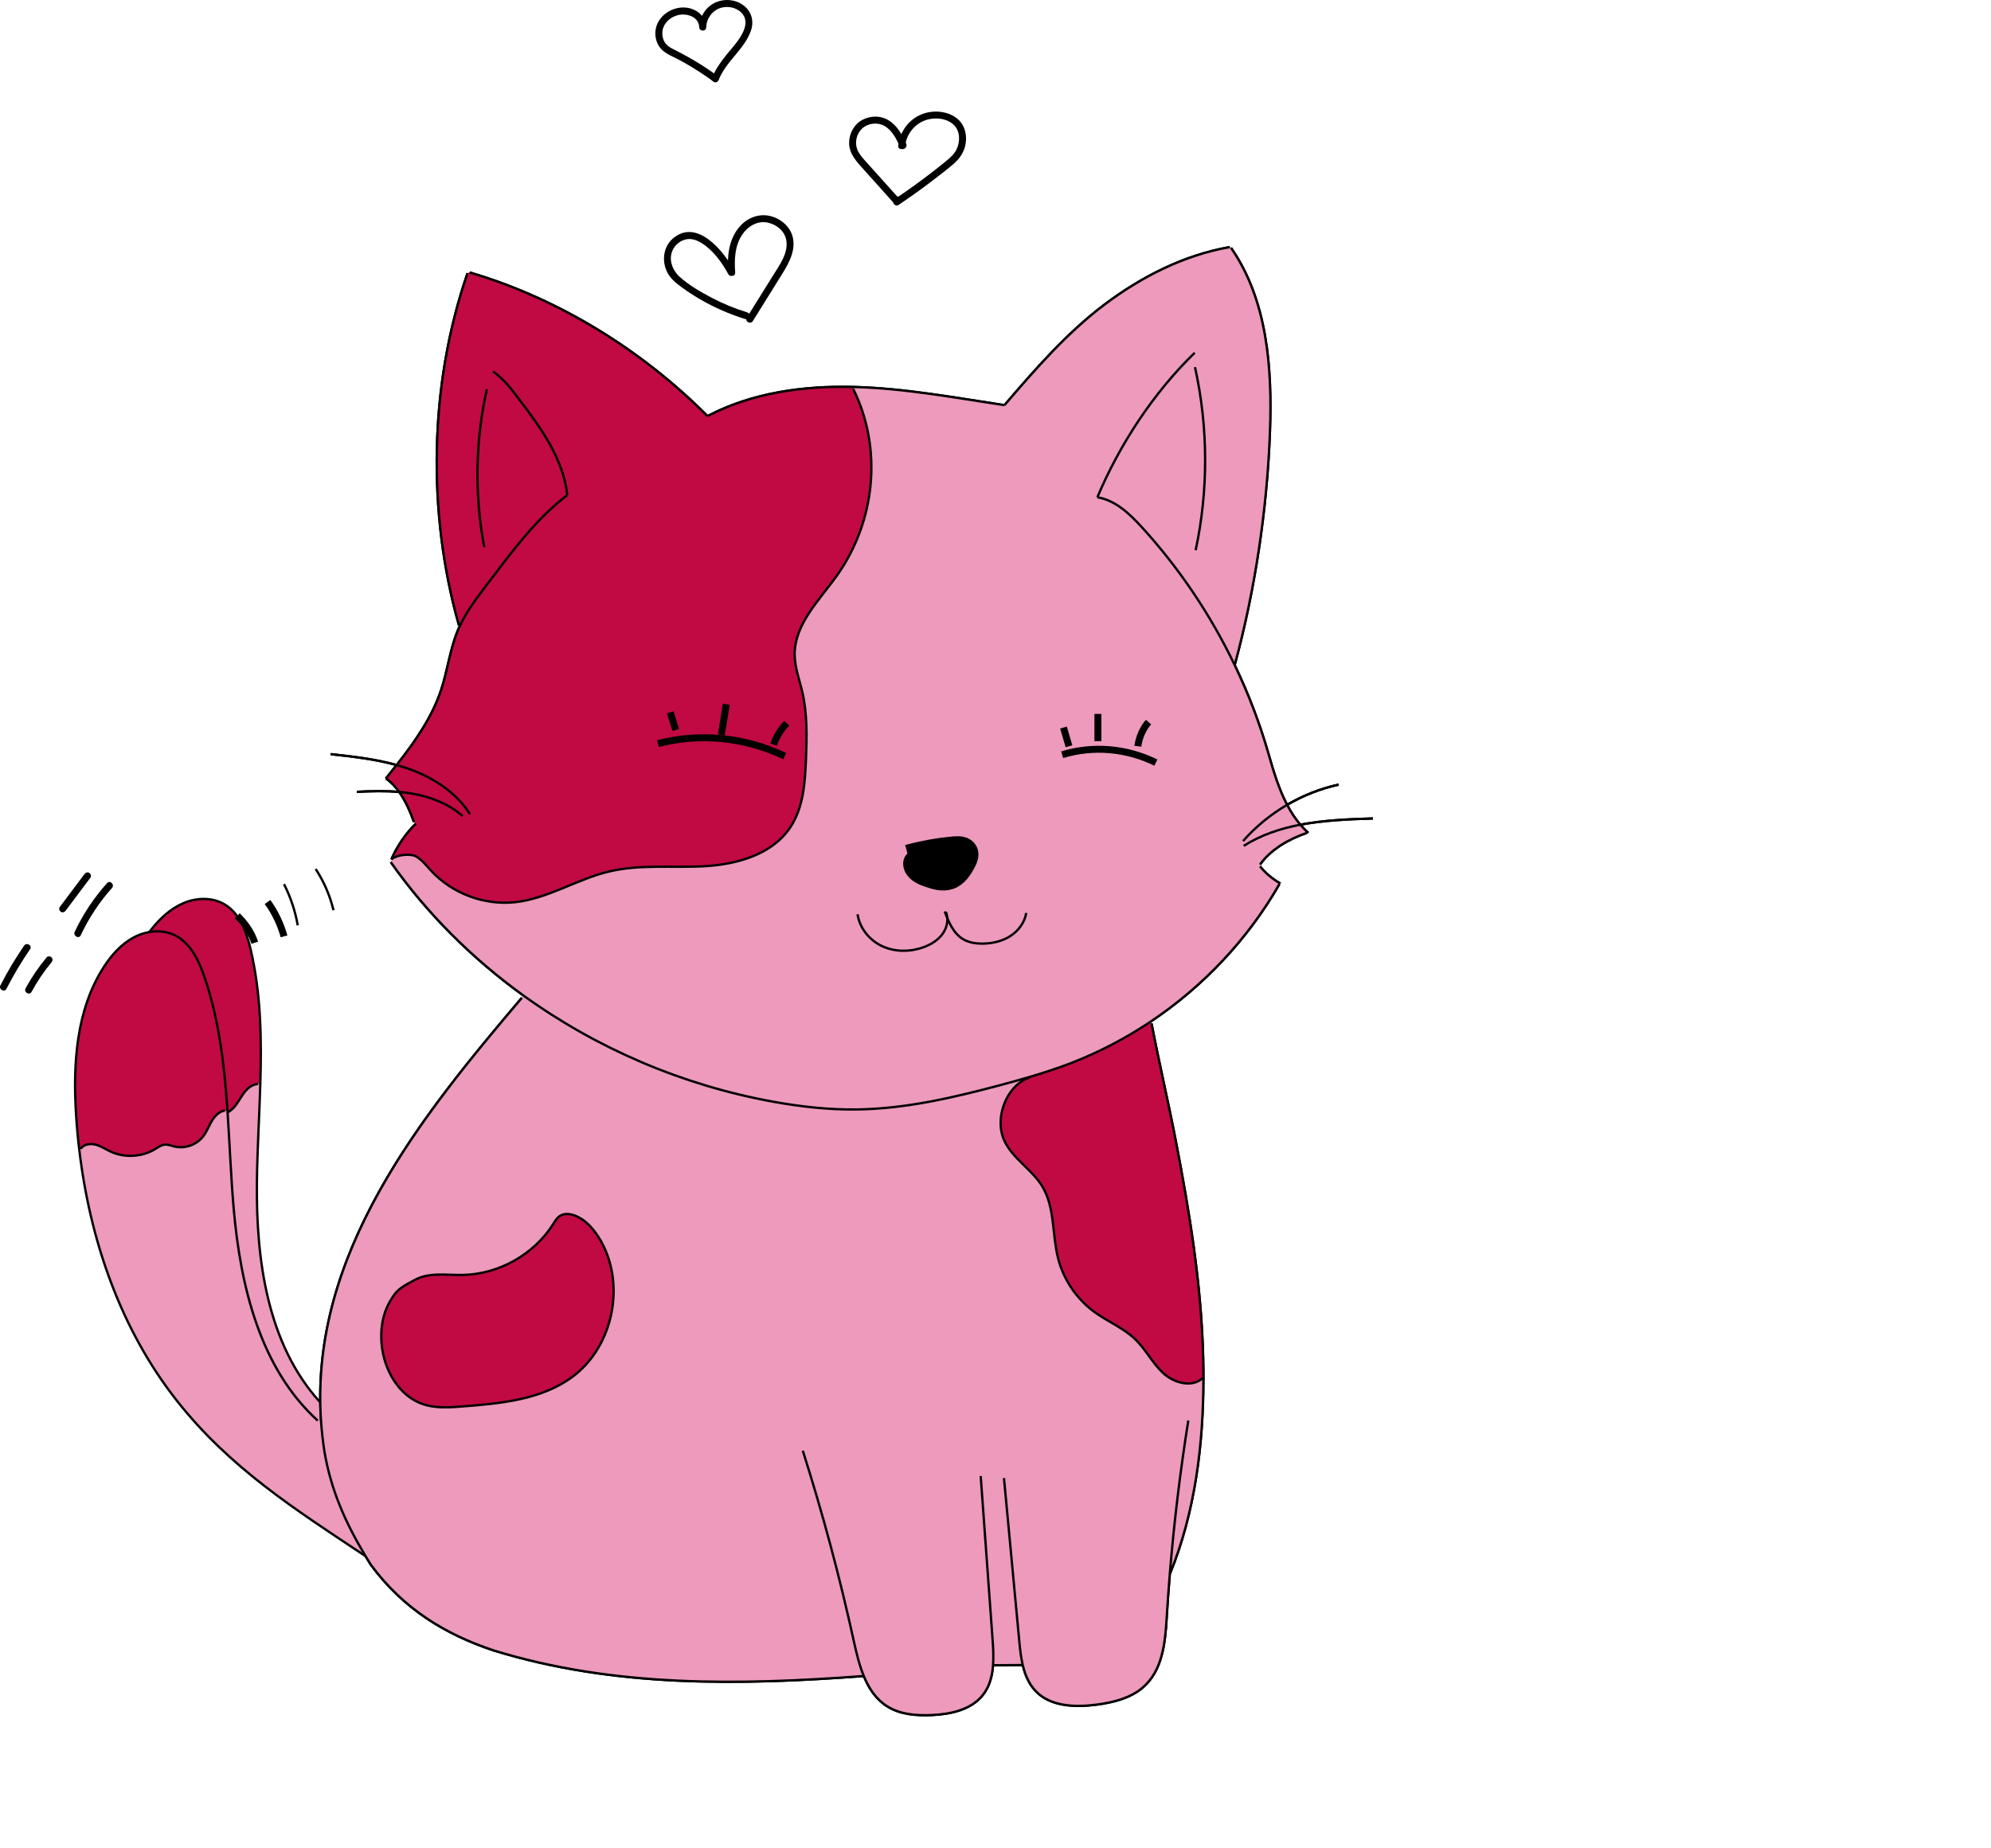 <?xml version="1.0" encoding="UTF-8"?>
<svg xmlns="http://www.w3.org/2000/svg" viewBox="0 0 858.22 796.6">
  <defs>
    <style>
      .cls-1, .cls-2, .cls-3, .cls-4 {
        fill: none;
        stroke: #000;
        stroke-miterlimit: 10;
      }

      .cls-5, .cls-6, .cls-7 {
        stroke-width: 0px;
      }

      .cls-2 {
        stroke-width: 10px;
      }

      .cls-3 {
        stroke-width: 3px;
      }

      .cls-6 {
        fill: #c10a43;
      }

      .cls-4 {
        stroke-width: 9px;
      }

      .cls-7 {
        fill: #ed9abc;
      }
    </style>
  </defs>
  <g id="Layer_4" data-name="Layer 4">
    <g>
      <g>
        <path class="cls-7" d="M532.21,286.75c5.93,12.36,10.83,25.21,14.6,38.38,2.1,7.33,4.41,15.06,7.99,21.88-7.1,4.15-13.54,9.42-18.97,15.61l.28,2.08c7.45-4.73,15.74-7.47,24.39-9.12.95,1.12,1.98,2.19,3.08,3.19l-.31.34c-7.64,2.6-15.47,7.06-20.15,13.64v.79c2.37,2.92,5.31,5.4,8.58,7.27l-.23.39c-13.59,23.74-32.85,44.16-55.59,59.34-10.75,7.19-22.28,13.21-34.35,17.86-5.87,2.26-11.86,4.21-17.9,5.98-4.25,1.26-8.51,2.43-12.79,3.57-20.18,5.37-40.72,10.14-61.59,10.4-12.06.16-24.11-1.2-35.98-3.35-38.67-6.98-75.81-22.79-107.63-45.77-22.04-15.92-41.52-35.27-57.19-57.52l.25-1.17c2.14-2.01,8.22-2.71,10.76-1.21,2.53,1.49,4.35,3.9,6.34,6.06,9.06,9.83,22.9,15.03,36.19,13.6,14.17-1.53,26.67-9.93,40.54-13.24,13.47-3.21,27.57-1.48,41.4-2.29,13.83-.81,28.75-5.03,36.54-16.48,5.83-8.56,6.56-19.49,6.95-29.84.37-9.61.59-19.35-1.57-28.72-1.24-5.36-3.26-10.61-3.31-16.1-.13-13.28,10.75-23.6,18.41-34.45,16.46-23.36,19.53-54.65,6.8-80.24l.02-.79c.16,0,.33.01.49.01,21.74.59,43.21,4.62,64.72,7.84,13.03-15.25,26.98-31.2,42.99-43.27,16.01-12.08,34.4-21.45,54.16-24.89l.49.32c15.68,22.59,17.8,51.8,16.79,79.27-1.21,33.38-6.45,68.39-15.2,100.63Z"/>
        <path class="cls-7" d="M554.8,347.01c1.61,3.08,3.48,5.98,5.7,8.57-8.65,1.65-16.94,4.39-24.39,9.12l-.28-2.08c5.43-6.19,11.87-11.46,18.97-15.61Z"/>
        <path class="cls-6" d="M518.63,585.58c.07,2.85.1,5.72.1,8.59h-.32c-4.61,4.28-12.39,2.11-17.02-2.16-4.62-4.28-7.48-10.16-12-14.54-5.05-4.9-11.82-7.59-17.52-11.72-7.78-5.64-13.49-14.07-15.82-23.39-2.58-10.31-1.28-21.84-6.81-30.91-4.46-7.33-12.79-11.91-16.35-19.72-4.38-9.63.81-23.67,10.81-27.13l-.07-.22c6.04-1.77,12.03-3.72,17.9-5.98,12.07-4.65,23.6-10.67,34.35-17.86l.49.73c3.32,17.41,7.08,33.1,10.43,50.51,5.96,30.95,11.07,62.22,11.83,93.8Z"/>
        <path class="cls-7" d="M440.83,717.78h-.05c-4.24.07-8.48.13-12.73.2-.35,4.66-1.49,9.1-4.34,12.75-5.03,6.45-13.92,8.36-22.09,8.72-6.6.3-13.54-.23-19.14-3.73-4.87-3.05-7.98-7.79-10.17-13.15l-.16.07c-53.34,3.96-107.34,4.96-159.34-11.04-21-7-39-18-53-37-1.39-2.23-2.73-4.44-4-6.64-7.87-13.6-13.42-26.87-16-42.36-1.11-7.19-1.68-14.27-1.76-21.21-.87-68.34,45.02-124.81,86.9-174.19l.69-.97c31.82,22.98,68.96,38.79,107.63,45.77,11.87,2.15,23.92,3.51,35.98,3.35,20.87-.26,41.41-5.03,61.59-10.4,4.28-1.14,8.54-2.31,12.79-3.57l.07.22c-10,3.46-15.19,17.5-10.81,27.13,3.56,7.81,11.89,12.39,16.35,19.72,5.53,9.07,4.23,20.6,6.81,30.91,2.33,9.32,8.04,17.75,15.82,23.39,5.7,4.13,12.47,6.82,17.52,11.72,4.52,4.38,7.38,10.26,12,14.54,4.63,4.27,12.41,6.44,17.02,2.16h.32c0,28.5-3.58,57.8-14.36,84.18h-.1c-.52,6.32-.98,12.65-1.36,18.98-.66,10.88-1.74,23.05-10.52,30.42-5.33,4.48-12.61,6.27-19.65,7.2-8.73,1.14-18.49.89-24.92-4.54-3.87-3.26-5.86-7.78-6.99-12.63ZM246.36,593.92c18.34-13.23,23.77-41.34,11.69-60.46-2.52-3.98-5.84-7.68-10.24-9.36-2.08-.8-4.56-1.06-6.44.14-1.29.83-2.09,2.21-2.91,3.51-8.33,13.18-23.55,21.71-39.14,21.95-7,.11-14.52-1.23-20.63,2.21-6.4,3.41-7.82,4.27-10.85,9.65-3.03,5.39-3.89,11.8-3.34,17.95.99,11.13,7.44,22.52,18.07,25.98,5.39,1.76,11.22,1.34,16.88.9,16.34-1.28,33.61-2.87,46.91-12.47Z"/>
        <path class="cls-6" d="M172.09,341.46c-1.64-2.32-3.54-4.34-5.74-5.81,1.54-1.92,3.09-3.85,4.62-5.8,7.85-10.01,15.26-20.47,19.22-32.49,2.8-8.49,3.8-17.56,7.27-25.8.25-.58.51-1.16.79-1.73l-.4-.19c-13.8-48.59-12.83-104.11,3.69-151.85l.9-.31c38.43,11.29,74.28,33.54,102.53,61.94,19.1-10.06,41.22-13.11,62.8-12.58l-.02.79c12.73,25.59,9.66,56.88-6.8,80.24-7.66,10.85-18.54,21.17-18.41,34.45.05,5.49,2.07,10.74,3.31,16.1,2.16,9.37,1.94,19.11,1.57,28.72-.39,10.35-1.12,21.28-6.95,29.84-7.79,11.45-22.71,15.67-36.54,16.48-13.83.81-27.93-.92-41.4,2.29-13.87,3.31-26.37,11.71-40.54,13.24-13.29,1.43-27.13-3.77-36.19-13.6-1.99-2.16-3.81-4.57-6.34-6.06-2.54-1.5-8.62-.8-10.76,1.21,2.51-5.76,6.12-11.04,10.58-15.47l-.83-.65c-1.53-4.26-3.56-9.02-6.36-12.96Z"/>
        <path class="cls-6" d="M258.05,533.46c12.08,19.12,6.65,47.23-11.69,60.46-13.3,9.6-30.57,11.19-46.91,12.47-5.66.44-11.49.86-16.88-.9-10.63-3.46-17.08-14.85-18.07-25.98-.55-6.15.31-12.56,3.34-17.95,3.03-5.38,4.45-6.24,10.85-9.65,6.11-3.44,13.63-2.1,20.63-2.21,15.59-.24,30.81-8.77,39.14-21.95.82-1.3,1.62-2.68,2.91-3.51,1.88-1.2,4.36-.94,6.44-.14,4.4,1.68,7.72,5.38,10.24,9.36Z"/>
        <path class="cls-7" d="M155.81,667.96l-.16.09c-28.51-23.28-57.51-47.1-77.36-78.09-21.21-33.14-30.58-72.76-31.3-112.22h.63c1.51-1.85,4.36-2,6.6-1.17,2.24.82,4.1,2.4,6.16,3.61,5.79,3.41,13.29,3.7,19.33.76,1.29-.63,2.59-1.42,4.03-1.45,1.46-.03,2.8.71,4.18,1.2,4.39,1.55,9.63.26,12.81-3.13,1.73-1.85,2.83-4.19,4.33-6.22,1.49-2.04,3.63-3.88,6.16-3.96l.99.03c-.42,14.11-1.31,28.28-1.47,42.35-.38,33.6,4.54,69.7,27.08,94.63h.23c.08,6.94.65,14.02,1.76,21.21,2.58,15.49,8.13,28.76,16,42.36Z"/>
        <path class="cls-6" d="M108.03,409.29c4.46,19.02,4.78,38.52,4.18,58.12l-.99-.03c-2.53.08-4.67,1.92-6.16,3.96-1.5,2.03-2.6,4.37-4.33,6.22-3.18,3.39-8.42,4.68-12.81,3.13-1.38-.49-2.72-1.23-4.18-1.2-1.44.03-2.74.82-4.03,1.45-6.04,2.94-13.54,2.65-19.33-.76-2.06-1.21-3.92-2.79-6.16-3.61-2.24-.83-5.09-.68-6.6,1.16h-.63c-.1-4.92-.05-9.85.12-14.77.77-21.96,4.46-44.98,18.11-62.21,3.77-4.76,8.36-9.05,13.96-11.4,5.6-2.36,12.32-2.54,17.56.54,6.63,3.9,9.53,11.9,11.29,19.4Z"/>
      </g>
      <g>
        <path class="cls-1" d="M201.54,117.79c-16.52,47.74-17.49,103.26-3.69,151.85"/>
        <path class="cls-1" d="M212.54,160.16c4.32,2.93,7.55,7.16,10.71,11.31,9.62,12.66,19.6,26.18,21.27,42"/>
        <path class="cls-1" d="M244.52,213.47c-13.88,10.6-24.03,24.7-34.62,38.58-4.31,5.65-8.65,11.36-11.65,17.78-.28.57-.54,1.15-.79,1.73-3.47,8.24-4.47,17.31-7.27,25.8-3.96,12.02-11.37,22.48-19.22,32.49-1.53,1.95-3.08,3.88-4.62,5.8"/>
        <path class="cls-1" d="M166.35,335.65c2.2,1.47,4.1,3.49,5.74,5.81,2.8,3.94,4.83,8.7,6.36,12.96"/>
        <path class="cls-1" d="M179.28,355.07c-4.46,4.43-8.07,9.71-10.58,15.47"/>
        <path class="cls-1" d="M168.45,371.71c15.67,22.25,35.15,41.6,57.19,57.52,31.82,22.98,68.96,38.79,107.63,45.77,11.87,2.15,23.92,3.51,35.98,3.35,20.87-.26,41.41-5.03,61.59-10.4,4.28-1.14,8.54-2.31,12.79-3.57,6.04-1.77,12.03-3.72,17.9-5.98,12.07-4.65,23.6-10.67,34.35-17.86,22.74-15.18,42-35.6,55.59-59.34"/>
        <path class="cls-1" d="M543.12,373.54c2.37,2.92,5.31,5.4,8.58,7.27.06.04.13.07.19.11"/>
        <path class="cls-1" d="M543.12,372.75c4.68-6.58,12.51-11.04,20.15-13.64"/>
        <path class="cls-1" d="M563.95,359.1c-.13-.11-.25-.22-.37-.33-1.1-1-2.13-2.07-3.08-3.19-2.22-2.59-4.09-5.49-5.7-8.57-3.58-6.82-5.89-14.55-7.99-21.88-3.77-13.17-8.67-26.02-14.6-38.38-10.34-21.59-23.83-41.68-39.96-59.38-5.31-5.83-11.45-11.7-19.24-12.97"/>
        <path class="cls-1" d="M473.01,214.4c9.6-22.8,24.22-45.08,41.97-62.3"/>
        <path class="cls-1" d="M432.98,174.69c13.03-15.25,26.98-31.2,42.99-43.27,16.01-12.08,34.4-21.45,54.16-24.89"/>
        <path class="cls-1" d="M530.62,106.85c15.68,22.59,17.8,51.8,16.79,79.27-1.21,33.38-6.45,68.39-15.2,100.63"/>
        <path class="cls-1" d="M202.44,117.48c38.43,11.29,74.28,33.54,102.53,61.94"/>
        <path class="cls-1" d="M304.97,179.42c19.1-10.06,41.22-13.11,62.8-12.58.16,0,.33.01.49.01,21.74.59,43.21,4.62,64.72,7.84"/>
        <path class="cls-3" d="M457.85,325.4c13.31-4.05,27.63-2.85,40.38,3.39"/>
        <path class="cls-3" d="M283.61,320.61c18.12-4.71,37.45-2.8,54.64,5.4"/>
        <path class="cls-3" d="M460.78,321.75c-.79-2.68-1.58-5.37-2.36-8.06"/>
        <path class="cls-3" d="M473.25,319.54v-11.72"/>
        <path class="cls-3" d="M490.46,321.74c.56-3.97,2.21-7.69,4.61-10.41"/>
        <path class="cls-3" d="M291.28,314.74c-.8-2.54-1.59-5.08-2.38-7.62"/>
        <path class="cls-3" d="M310.93,316.86c.72-4.41,1.43-8.82,2.14-13.22"/>
        <path class="cls-3" d="M333.44,321.04c1.26-3.53,3.22-6.72,5.69-9.22"/>
        <path class="cls-4" d="M391.49,369.17c6.54-1.79,13.25-2.99,20.01-3.58,1.87-.16,4.21-.03,5.02,1.67.62,1.29-.01,2.81-.66,4.08-1.53,2.98-3.48,6.11-6.65,7.19-2.93,1-6.12-.02-9.05-1.03-2.51-.87-5.42-2.19-5.84-4.82-.05-.31-.05-.66.13-.92.22-.3.61-.39.98-.46,4.7-.81,9.63-.2,14,1.73"/>
        <path class="cls-1" d="M407.2,392.99c.36.93.72,1.88,1.12,2.82,1.51,3.59,3.42,7.04,6.68,9.04,2.59,1.59,5.73,2.04,8.77,1.99,4.13-.07,8.31-1.04,11.78-3.29s6.15-5.85,6.81-9.93"/>
        <path class="cls-1" d="M407.71,393.2c.35.84.55,1.72.61,2.61.19,2.43-.63,4.94-2.08,6.92-1.98,2.72-5,4.52-8.16,5.67-5.7,2.07-12.22,2.12-17.74-.42-5.51-2.53-9.83-7.79-10.68-13.79"/>
        <path class="cls-1" d="M535.83,362.62c5.43-6.19,11.87-11.46,18.97-15.61,6.91-4.04,14.42-7.01,22.23-8.73"/>
        <path class="cls-1" d="M536.11,364.7c7.45-4.73,15.74-7.47,24.39-9.12,10.2-1.95,20.89-2.37,31.29-2.7"/>
        <path class="cls-1" d="M202.6,351.03c-6.04-9.56-16.15-15.98-26.84-19.69-1.58-.55-3.18-1.04-4.79-1.49-9.25-2.58-18.91-3.65-28.49-4.7"/>
        <path class="cls-1" d="M199.38,351.82c-6-5.28-13.76-8.27-21.64-9.64-1.87-.32-3.76-.56-5.65-.72-6.07-.55-12.2-.37-18.29-.06"/>
        <path class="cls-1" d="M504.37,678.35c10.78-26.38,14.36-55.68,14.36-84.18,0-2.87-.03-5.74-.1-8.59-.76-31.58-5.87-62.85-11.83-93.8-3.35-17.41-7.11-33.1-10.43-50.51"/>
        <path class="cls-1" d="M427.77,717.98h.28c4.25-.07,8.49-.13,12.73-.19"/>
        <path class="cls-1" d="M224.95,430.2c-41.88,49.38-87.77,105.85-86.9,174.19.08,6.94.65,14.02,1.76,21.21,2.58,15.49,8.13,28.76,16,42.36,1.27,2.2,2.61,4.41,4,6.64,14,19,32,30,53,37,52,16,106,15,159.34,11.04"/>
        <path class="cls-1" d="M155.65,668.05c-28.51-23.28-57.51-47.1-77.36-78.09-21.21-33.14-30.58-72.76-31.3-112.22-.1-4.93-.05-9.86.12-14.78.77-21.96,4.46-44.98,18.11-62.21,3.77-4.76,8.36-9.05,13.96-11.4,5.6-2.36,12.32-2.54,17.56.54,6.63,3.9,9.53,11.9,11.29,19.4,4.46,19.02,4.78,38.52,4.18,58.12-.42,14.11-1.31,28.28-1.47,42.35-.38,33.6,4.54,69.7,27.08,94.63"/>
        <path class="cls-1" d="M346.05,625.5c8.58,26.99,15.91,54.37,21.98,82.04,1.09,4.99,2.33,10.26,4.28,15.03,2.19,5.36,5.3,10.1,10.17,13.15,5.6,3.5,12.54,4.03,19.14,3.73,8.17-.36,17.06-2.27,22.09-8.72,2.85-3.65,3.99-8.09,4.34-12.75.28-3.66.06-7.45-.2-11.08-1.71-23.5-3.41-47-5.12-70.5"/>
        <path class="cls-1" d="M512.22,612.46c-3.49,21.88-6.14,43.86-7.95,65.88-.52,6.33-.98,12.66-1.36,18.99-.66,10.88-1.74,23.05-10.52,30.42-5.33,4.48-12.61,6.27-19.65,7.2-8.73,1.14-18.49.89-24.92-4.54-3.87-3.26-5.86-7.78-6.99-12.63-.77-3.3-1.15-6.76-1.46-10.1-2.21-23.46-4.41-46.93-6.61-70.4"/>
        <path class="cls-1" d="M178.69,551.91c-6.4,3.41-7.82,4.27-10.85,9.65-3.03,5.39-3.89,11.8-3.34,17.95.99,11.13,7.44,22.52,18.07,25.98,5.39,1.76,11.22,1.34,16.88.9,16.34-1.28,33.61-2.87,46.91-12.47,18.34-13.23,23.77-41.34,11.69-60.46-2.52-3.98-5.84-7.68-10.24-9.36-2.08-.8-4.56-1.06-6.44.14-1.29.83-2.09,2.21-2.91,3.51-8.33,13.18-23.55,21.71-39.14,21.95-7,.11-14.52-1.23-20.63,2.21Z"/>
        <path class="cls-1" d="M515.1,158.3c5.73,25.87,5.83,52.99.29,78.91"/>
        <path class="cls-1" d="M209.87,167.8c-5.01,22.32-5.39,45.66-1.12,68.13"/>
        <path class="cls-1" d="M443.7,464.6c-10,3.46-15.19,17.5-10.81,27.13,3.56,7.81,11.89,12.39,16.35,19.72,5.53,9.07,4.23,20.6,6.81,30.91,2.33,9.32,8.04,17.75,15.82,23.39,5.7,4.13,12.47,6.82,17.52,11.72,4.52,4.38,7.38,10.26,12,14.54,4.63,4.27,12.41,6.44,17.02,2.16"/>
        <path class="cls-1" d="M47.62,477.73c1.51-1.84,4.36-1.99,6.6-1.16,2.24.82,4.1,2.4,6.16,3.61,5.79,3.41,13.29,3.7,19.33.76,1.29-.63,2.59-1.42,4.03-1.45,1.46-.03,2.8.71,4.18,1.2,4.39,1.55,9.63.26,12.81-3.13,1.73-1.85,2.83-4.19,4.33-6.22,1.49-2.04,3.63-3.88,6.16-3.96"/>
        <path class="cls-1" d="M122.42,381.2c2.85,5.59,4.85,11.6,5.92,17.77"/>
        <path class="cls-1" d="M136.07,374.67c3.56,5.43,6.17,11.48,7.69,17.78"/>
      </g>
    </g>
    <path class="cls-5" d="M46.15,380.75c-5.63,6.29-10.35,13.35-13.94,20.99-.82,1.74,1.77,3.26,2.59,1.51,3.49-7.41,8.01-14.29,13.47-20.39,1.28-1.43-.83-3.56-2.12-2.12h0Z"/>
    <path class="cls-5" d="M36.4,376.88c-3.56,4.74-7.11,9.48-10.67,14.22-.49.65-.1,1.68.54,2.05.77.45,1.56.11,2.05-.54,3.56-4.74,7.11-9.48,10.67-14.22.49-.65.1-1.68-.54-2.05-.77-.45-1.56-.11-2.05.54h0Z"/>
  </g>
  <g id="Layer_8" data-name="Layer 8">
    <g>
      <g>
        <path class="cls-7" d="M554.8,347.01c1.61,3.08,3.48,5.98,5.7,8.57-8.65,1.65-16.94,4.39-24.39,9.12l-.28-2.08c5.43-6.19,11.87-11.46,18.97-15.61Z"/>
        <path class="cls-6" d="M518.63,585.58c.07,2.85.1,5.72.1,8.59h-.32c-4.61,4.28-12.39,2.11-17.02-2.16-4.62-4.28-7.48-10.16-12-14.54-5.05-4.9-11.82-7.59-17.52-11.72-7.78-5.64-13.49-14.07-15.82-23.39-2.58-10.31-1.28-21.84-6.81-30.91-4.46-7.33-12.79-11.91-16.35-19.72-4.38-9.63.81-23.67,10.81-27.13l-.07-.22c6.04-1.77,12.03-3.72,17.9-5.98,12.07-4.65,23.6-10.67,34.35-17.86l.49.73c3.32,17.41,7.08,33.1,10.43,50.51,5.96,30.95,11.07,62.22,11.83,93.8Z"/>
        <path class="cls-7" d="M157.58,670.96c-8.81-14.66-15-28.73-17.77-45.36-.68-4.44-1.16-8.84-1.45-13.19-4.75-71.96,43.08-130.91,86.59-182.21l.69-.97c31.82,22.98,68.96,38.79,107.63,45.77,11.87,2.15,23.92,3.51,35.98,3.35,20.87-.26,41.41-5.03,61.59-10.4,4.28-1.14,8.54-2.31,12.79-3.57l.07.22c-10,3.46-15.19,17.5-10.81,27.13,3.56,7.81,11.89,12.39,16.35,19.72,5.53,9.07,4.23,20.6,6.81,30.91,2.33,9.32,8.04,17.75,15.82,23.39,5.7,4.13,12.47,6.82,17.52,11.72,4.52,4.38,7.38,10.26,12,14.54,4.63,4.27,12.41,6.44,17.02,2.16h.32c0,28.5-3.58,57.8-14.36,84.18h-.1c-.52,6.32-.98,12.65-1.36,18.98-.66,10.88-1.74,23.05-10.52,30.42-5.33,4.48-12.61,6.27-19.65,7.2-8.73,1.14-18.49.89-24.92-4.54-3.84-3.23-5.82-7.7-6.96-12.51h-.02c-4.26.03-8.52.05-12.78.08h-.01c-.35,4.66-1.49,9.1-4.34,12.75-5.03,6.45-13.92,8.36-22.09,8.72-6.6.3-13.54-.23-19.14-3.73-4.87-3.05-7.98-7.79-10.17-13.15l-.16.07c-53.34,3.96-107.34,4.96-159.34-11.04-21-7-39-18-53-37-.76-1.22-1.51-2.43-2.23-3.64ZM246.36,593.92c18.34-13.23,23.77-41.34,11.69-60.46-2.52-3.98-5.84-7.68-10.24-9.36-2.08-.8-4.56-1.06-6.44.14-1.29.83-2.09,2.21-2.91,3.51-8.33,13.18-23.55,21.71-39.14,21.95-7,.11-14.52-1.23-20.63,2.21-6.4,3.41-7.82,4.27-10.85,9.65-3.03,5.39-3.89,11.8-3.34,17.95.99,11.13,7.44,22.52,18.07,25.98,5.39,1.76,11.22,1.34,16.88.9,16.34-1.28,33.61-2.87,46.91-12.47Z"/>
        <path class="cls-7" d="M532.21,286.75c5.93,12.36,10.83,25.21,14.6,38.38,2.1,7.33,4.41,15.06,7.99,21.88-7.1,4.15-13.54,9.42-18.97,15.61l.28,2.08c7.45-4.73,15.74-7.47,24.39-9.12.95,1.12,1.98,2.19,3.08,3.19l-.31.34c-7.64,2.6-15.47,7.06-20.15,13.64v.79c2.37,2.92,5.31,5.4,8.58,7.27l-.23.39c-13.59,23.74-32.85,44.16-55.59,59.34-10.75,7.19-22.28,13.21-34.35,17.86-5.87,2.26-11.86,4.21-17.9,5.98-4.25,1.26-8.51,2.43-12.79,3.57-20.18,5.37-40.72,10.14-61.59,10.4-12.06.16-24.11-1.2-35.98-3.35-38.67-6.98-75.81-22.79-107.63-45.77-22.04-15.92-41.52-35.27-57.19-57.52l.25-1.17c2.14-2.01,8.22-2.71,10.76-1.21,2.53,1.49,4.35,3.9,6.34,6.06,9.06,9.83,22.9,15.03,36.19,13.6,14.17-1.53,26.67-9.93,40.54-13.24,13.47-3.21,27.57-1.48,41.4-2.29,13.83-.81,28.75-5.03,36.54-16.48,5.83-8.56,6.56-19.49,6.95-29.84.37-9.61.59-19.35-1.57-28.72-1.24-5.36-3.26-10.61-3.31-16.1-.13-13.28,10.75-23.6,18.41-34.45,16.46-23.36,19.53-54.65,6.8-80.24l.02-.79c.16,0,.33.01.49.01,21.74.59,43.21,4.62,64.72,7.84,13.03-15.25,26.98-31.2,42.99-43.27,16.01-12.08,34.4-21.45,54.16-24.89l.49.32c15.68,22.59,17.8,51.8,16.79,79.27-1.21,33.38-6.45,68.39-15.2,100.63Z"/>
        <path class="cls-6" d="M170.97,329.85c7.85-10.01,15.26-20.47,19.22-32.49,2.8-8.49,3.8-17.56,7.27-25.8.25-.58.51-1.16.79-1.73l-.4-.19c-13.8-48.59-12.83-104.11,3.69-151.85l.9-.31c38.43,11.29,74.28,33.54,102.53,61.94,19.1-10.06,41.22-13.11,62.8-12.58l-.02.79c12.73,25.59,9.66,56.88-6.8,80.24-7.66,10.85-18.54,21.17-18.41,34.45.05,5.49,2.07,10.74,3.31,16.1,2.16,9.37,1.94,19.11,1.57,28.72-.39,10.35-1.12,21.28-6.95,29.84-7.79,11.45-22.71,15.67-36.54,16.48-13.83.81-27.93-.92-41.4,2.29-13.87,3.31-26.37,11.71-40.54,13.24-13.29,1.43-27.13-3.77-36.19-13.6-1.99-2.16-3.81-4.57-6.34-6.06-2.54-1.5-8.62-.8-10.76,1.21,2.51-5.76,6.12-11.04,10.58-15.47l-.83-.65c-1.53-4.26-3.56-9.02-6.36-12.96-1.64-2.32-3.54-4.34-5.74-5.81,1.54-1.92,3.09-3.85,4.62-5.8Z"/>
        <path class="cls-6" d="M258.05,533.46c12.08,19.12,6.65,47.23-11.69,60.46-13.3,9.6-30.57,11.19-46.91,12.47-5.66.44-11.49.86-16.88-.9-10.63-3.46-17.08-14.85-18.07-25.98-.55-6.15.31-12.56,3.34-17.95,3.03-5.38,4.45-6.24,10.85-9.65,6.11-3.44,13.63-2.1,20.63-2.21,15.59-.24,30.81-8.77,39.14-21.95.82-1.3,1.62-2.68,2.91-3.51,1.88-1.2,4.36-.94,6.44-.14,4.4,1.68,7.72,5.38,10.24,9.36Z"/>
        <path class="cls-7" d="M139.81,625.6c2.77,16.63,8.96,30.7,17.77,45.36-30.61-20.33-58.52-38.11-81.28-66.97-24.36-30.89-37.58-69.4-42.17-108.6l.62-.07c1.33-1.98,4.15-2.41,6.46-1.8,2.31.6,4.32,1.99,6.48,2.99,6.1,2.82,13.59,2.37,19.31-1.15,1.23-.75,2.44-1.66,3.87-1.84,1.45-.17,2.86.44,4.28.79,4.52,1.11,9.61-.69,12.44-4.38,1.54-2.01,2.41-4.44,3.7-6.61,1.29-2.18,3.24-4.22,5.74-4.54l1-.07c.97,14.09,1.47,28.27,2.69,42.29,2.91,33.48,11.36,68.92,36.24,91.51l1.4-.1c.29,4.35.77,8.75,1.45,13.19Z"/>
        <path class="cls-6" d="M98.03,478.71l-1,.07c-2.5.32-4.45,2.36-5.74,4.54-1.29,2.17-2.16,4.6-3.7,6.61-2.83,3.69-7.92,5.49-12.44,4.38-1.42-.35-2.83-.96-4.28-.79-1.43.18-2.64,1.09-3.87,1.84-5.72,3.52-13.21,3.97-19.31,1.15-2.16-1-4.17-2.39-6.48-2.99-2.31-.61-5.13-.18-6.46,1.8l-.62.07c-.59-4.9-1.03-9.81-1.34-14.72-1.38-21.93.03-45.2,11.92-63.68,3.29-5.11,7.43-9.83,12.77-12.73,5.34-2.89,12.02-3.73,17.53-1.18,6.99,3.23,10.65,10.91,13.14,18.2,6.31,18.49,8.54,37.87,9.88,57.43Z"/>
      </g>
      <g>
        <path class="cls-1" d="M201.54,117.79c-16.52,47.74-17.49,103.26-3.69,151.85"/>
        <path class="cls-1" d="M212.54,160.16c4.32,2.93,7.55,7.16,10.71,11.31,9.62,12.66,19.6,26.18,21.27,42"/>
        <path class="cls-1" d="M244.52,213.47c-13.88,10.6-24.03,24.7-34.62,38.58-4.31,5.65-8.65,11.36-11.65,17.78-.28.57-.54,1.15-.79,1.73-3.47,8.24-4.47,17.31-7.27,25.8-3.96,12.02-11.37,22.48-19.22,32.49-1.53,1.95-3.08,3.88-4.62,5.8"/>
        <path class="cls-1" d="M166.35,335.65c2.2,1.47,4.1,3.49,5.74,5.81,2.8,3.94,4.83,8.7,6.36,12.96"/>
        <path class="cls-1" d="M179.28,355.07c-4.46,4.43-8.07,9.71-10.58,15.47"/>
        <path class="cls-1" d="M168.45,371.71c15.67,22.25,35.15,41.6,57.19,57.52,31.82,22.98,68.96,38.79,107.63,45.77,11.87,2.15,23.92,3.51,35.98,3.35,20.87-.26,41.41-5.03,61.59-10.4,4.28-1.14,8.54-2.31,12.79-3.57,6.04-1.77,12.03-3.72,17.9-5.98,12.07-4.65,23.6-10.67,34.35-17.86,22.74-15.18,42-35.6,55.59-59.34"/>
        <path class="cls-1" d="M543.12,373.54c2.37,2.92,5.31,5.4,8.58,7.27.06.04.13.07.19.11"/>
        <path class="cls-1" d="M543.12,372.75c4.68-6.58,12.51-11.04,20.15-13.64"/>
        <path class="cls-1" d="M563.95,359.1c-.13-.11-.25-.22-.37-.33-1.1-1-2.13-2.07-3.08-3.19-2.22-2.59-4.09-5.49-5.7-8.57-3.58-6.82-5.89-14.55-7.99-21.88-3.77-13.17-8.67-26.02-14.6-38.38-10.34-21.59-23.83-41.68-39.96-59.38-5.31-5.83-11.45-11.7-19.24-12.97"/>
        <path class="cls-1" d="M473.01,214.4c9.6-22.8,24.22-45.08,41.97-62.3"/>
        <path class="cls-1" d="M432.98,174.69c13.03-15.25,26.98-31.2,42.99-43.27,16.01-12.08,34.4-21.45,54.16-24.89"/>
        <path class="cls-1" d="M530.62,106.85c15.68,22.59,17.8,51.8,16.79,79.27-1.21,33.38-6.45,68.39-15.2,100.63"/>
        <path class="cls-1" d="M202.44,117.48c38.43,11.29,74.28,33.54,102.53,61.94"/>
        <path class="cls-1" d="M304.97,179.42c19.1-10.06,41.22-13.11,62.8-12.58.16,0,.33.01.49.01,21.74.59,43.21,4.62,64.72,7.84"/>
        <path class="cls-3" d="M457.85,325.4c13.31-4.05,27.63-2.85,40.38,3.39"/>
        <path class="cls-3" d="M283.61,320.61c18.12-4.71,37.45-2.8,54.64,5.4"/>
        <path class="cls-3" d="M460.78,321.75c-.79-2.68-1.58-5.37-2.36-8.06"/>
        <path class="cls-3" d="M473.25,319.54v-11.72"/>
        <path class="cls-3" d="M490.46,321.74c.56-3.97,2.21-7.69,4.61-10.41"/>
        <path class="cls-3" d="M291.28,314.74c-.8-2.54-1.59-5.08-2.38-7.62"/>
        <path class="cls-3" d="M310.93,316.86c.72-4.41,1.43-8.82,2.14-13.22"/>
        <path class="cls-3" d="M333.44,321.04c1.26-3.53,3.22-6.72,5.69-9.22"/>
        <path class="cls-2" d="M391.49,369.17c6.54-1.79,13.25-2.99,20.01-3.58,1.87-.16,4.21-.03,5.02,1.67.62,1.29-.01,2.81-.66,4.08-1.53,2.98-3.48,6.11-6.65,7.19-2.93,1-6.12-.02-9.05-1.03-2.51-.87-5.42-2.19-5.84-4.82-.05-.31-.05-.66.13-.92.22-.3.61-.39.98-.46,4.7-.81,9.63-.2,14,1.73"/>
        <path class="cls-1" d="M407.2,392.99c.36.93.72,1.88,1.12,2.82,1.51,3.59,3.42,7.04,6.68,9.04,2.59,1.59,5.73,2.04,8.77,1.99,4.13-.07,8.31-1.04,11.78-3.29s6.15-5.85,6.81-9.93"/>
        <path class="cls-1" d="M407.71,393.2c.35.84.55,1.72.61,2.61.19,2.43-.63,4.94-2.08,6.92-1.98,2.72-5,4.52-8.16,5.67-5.7,2.07-12.22,2.12-17.74-.42-5.51-2.53-9.83-7.79-10.68-13.79"/>
        <path class="cls-1" d="M535.83,362.62c5.43-6.19,11.87-11.46,18.97-15.61,6.91-4.04,14.42-7.01,22.23-8.73"/>
        <path class="cls-1" d="M536.11,364.7c7.45-4.73,15.74-7.47,24.39-9.12,10.2-1.95,20.89-2.37,31.29-2.7"/>
        <path class="cls-1" d="M202.6,351.03c-6.04-9.56-16.15-15.98-26.84-19.69-1.58-.55-3.18-1.04-4.79-1.49-9.25-2.58-18.91-3.65-28.49-4.7"/>
        <path class="cls-1" d="M199.38,351.82c-6-5.28-13.76-8.27-21.64-9.64-1.87-.32-3.76-.56-5.65-.72-6.07-.55-12.2-.37-18.29-.06"/>
        <path class="cls-1" d="M504.37,678.35c10.78-26.38,14.36-55.68,14.36-84.18,0-2.87-.03-5.74-.1-8.59-.76-31.58-5.87-62.85-11.83-93.8-3.35-17.41-7.11-33.1-10.43-50.51"/>
        <path class="cls-1" d="M428.06,717.98c4.26-.03,8.52-.05,12.78-.08"/>
        <path class="cls-1" d="M224.95,430.2c-43.51,51.3-91.34,110.25-86.59,182.21.29,4.35.77,8.75,1.45,13.19,2.77,16.63,8.96,30.7,17.77,45.36.72,1.21,1.47,2.42,2.23,3.64,14,19,32,30,53,37,52,16,106,15,159.34,11.04"/>
        <path class="cls-1" d="M157.7,671.04s-.08-.05-.12-.08c-30.61-20.33-58.52-38.11-81.28-66.97-24.36-30.89-37.58-69.4-42.17-108.6-.59-4.9-1.03-9.81-1.34-14.72-1.38-21.93.03-45.2,11.92-63.68,3.29-5.11,7.43-9.83,12.77-12.73,5.34-2.89,12.02-3.73,17.53-1.18,6.99,3.23,10.65,10.91,13.14,18.2,6.31,18.49,8.54,37.87,9.88,57.43.97,14.09,1.47,28.27,2.69,42.29,2.91,33.48,11.36,68.92,36.24,91.51"/>
        <path class="cls-1" d="M346.05,625.5c8.58,26.99,15.91,54.37,21.98,82.04,1.09,4.99,2.33,10.26,4.28,15.03,2.19,5.36,5.3,10.1,10.17,13.15,5.6,3.5,12.54,4.03,19.14,3.73,8.17-.36,17.06-2.27,22.09-8.72,2.85-3.65,3.99-8.09,4.34-12.75.28-3.66.06-7.45-.2-11.08-1.71-23.5-3.41-47-5.12-70.5"/>
        <path class="cls-1" d="M512.22,612.46c-3.49,21.88-6.14,43.86-7.95,65.88-.52,6.33-.98,12.66-1.36,18.99-.66,10.88-1.74,23.05-10.52,30.42-5.33,4.48-12.61,6.27-19.65,7.2-8.73,1.14-18.49.89-24.92-4.54-3.84-3.23-5.82-7.7-6.96-12.51-.79-3.34-1.18-6.84-1.49-10.22-2.21-23.46-4.41-46.93-6.61-70.4"/>
        <path class="cls-1" d="M178.69,551.91c-6.4,3.41-7.82,4.27-10.85,9.65-3.03,5.39-3.89,11.8-3.34,17.95.99,11.13,7.44,22.52,18.07,25.98,5.39,1.76,11.22,1.34,16.88.9,16.34-1.28,33.61-2.87,46.91-12.47,18.34-13.23,23.77-41.34,11.69-60.46-2.52-3.98-5.84-7.68-10.24-9.36-2.08-.8-4.56-1.06-6.44.14-1.29.83-2.09,2.21-2.91,3.51-8.33,13.18-23.55,21.71-39.14,21.95-7,.11-14.52-1.23-20.63,2.21Z"/>
        <path class="cls-1" d="M515.1,158.3c5.73,25.87,5.83,52.99.29,78.91"/>
        <path class="cls-1" d="M209.87,167.8c-5.01,22.32-5.39,45.66-1.12,68.13"/>
        <path class="cls-1" d="M367.75,167.63c12.73,25.59,9.66,56.88-6.8,80.24-7.66,10.85-18.54,21.17-18.41,34.45.05,5.49,2.07,10.74,3.31,16.1,2.16,9.37,1.94,19.11,1.57,28.72-.39,10.35-1.12,21.28-6.95,29.84-7.79,11.45-22.71,15.67-36.54,16.48-13.83.81-27.93-.92-41.4,2.29-13.87,3.31-26.37,11.71-40.54,13.24-13.29,1.43-27.13-3.77-36.19-13.6-1.99-2.16-3.81-4.57-6.34-6.06-2.54-1.5-8.62-.8-10.76,1.21"/>
        <path class="cls-1" d="M443.7,464.6c-10,3.46-15.19,17.5-10.81,27.13,3.56,7.81,11.89,12.39,16.35,19.72,5.53,9.07,4.23,20.6,6.81,30.91,2.33,9.32,8.04,17.75,15.82,23.39,5.7,4.13,12.47,6.82,17.52,11.72,4.52,4.38,7.38,10.26,12,14.54,4.63,4.27,12.41,6.44,17.02,2.16"/>
        <path class="cls-1" d="M34.75,495.32c1.33-1.98,4.15-2.41,6.46-1.8,2.31.6,4.32,1.99,6.48,2.99,6.1,2.82,13.59,2.37,19.31-1.15,1.23-.75,2.44-1.66,3.87-1.84,1.45-.17,2.86.44,4.28.79,4.52,1.11,9.61-.69,12.44-4.38,1.54-2.01,2.41-4.44,3.7-6.61,1.29-2.18,3.24-4.22,5.74-4.54"/>
        <path class="cls-3" d="M102.27,394.84c3.64,3.53,6.22,7.49,7.55,11.62"/>
        <path class="cls-3" d="M115.32,388.9c3.22,4.47,5.64,9.51,7.11,14.81"/>
      </g>
    </g>
    <path class="cls-5" d="M20.1,412.77c-3.45,4.15-6.5,8.61-9.07,13.35-.92,1.7,1.67,3.21,2.59,1.51,2.45-4.52,5.32-8.8,8.6-12.74.52-.62.61-1.51,0-2.12-.53-.53-1.6-.63-2.12,0h0Z"/>
    <path class="cls-5" d="M10.38,407.73c-3.76,5.48-7.17,11.2-10.2,17.11-.88,1.71,1.71,3.23,2.59,1.51,3.03-5.92,6.44-11.63,10.2-17.11,1.1-1.6-1.5-3.1-2.59-1.51h0Z"/>
  </g>
  <g id="Layer_5" data-name="Layer 5">
    <path class="cls-5" d="M316.91,117.51c-.41-5.51-.21-11.39,2.9-16.16,2.39-3.67,6.55-6.3,11.03-5.39,3.79.77,7.32,3.54,8.07,7.48,1.07,5.6-3.01,11.02-5.79,15.49-3.73,6-7.47,12-11.2,17.99-1.02,1.64,1.57,3.15,2.59,1.51,3.78-6.07,7.55-12.13,11.33-18.2,3.27-5.25,7.33-11.23,5.93-17.75-.99-4.61-5.06-8.13-9.51-9.28-5.04-1.3-10.1.64-13.46,4.53-4.73,5.46-5.41,12.84-4.89,19.77.14,1.91,3.14,1.93,3,0h0Z"/>
    <path class="cls-5" d="M316.51,116.67c-4.51-8.41-16.19-22.78-26.51-13.79-4.19,3.65-4.8,9.83-2.33,14.63,1.39,2.69,3.79,4.6,6.18,6.35,2.57,1.88,5.24,3.62,7.99,5.22,6.13,3.56,12.67,6.4,19.45,8.5,1.85.57,2.64-2.32.8-2.89-5.26-1.63-10.35-3.71-15.23-6.27s-9.7-5.35-13.74-8.93c-3.55-3.14-5.36-8.35-2.63-12.63,1.17-1.84,3.09-3.18,5.21-3.65,2.36-.52,4.71.32,6.69,1.56,4.95,3.1,8.81,8.34,11.53,13.41.91,1.7,3.5.19,2.59-1.51h0Z"/>
  </g>
  <g id="Layer_6" data-name="Layer 6">
    <path class="cls-5" d="M390.18,62.83c.5-4.47,3.39-8.52,7.44-10.46s9.94-1.83,13.39,1.35c2.87,2.64,2.95,7.23,1.37,10.57-1.02,2.15-2.77,3.69-4.58,5.17-2.21,1.81-4.45,3.58-6.71,5.32-4.99,3.83-10.11,7.5-15.33,11.01l2.26,1.3c0-.7-.17-1.33-.59-1.89-1.16-1.51-3.76-.02-2.59,1.51.16.1.22.22.18.38,0,1.08,1.29,1.95,2.26,1.3,5.48-3.68,10.85-7.55,16.08-11.58,2.57-1.98,5.16-3.96,7.61-6.08,2.05-1.78,3.67-3.79,4.62-6.35,1.56-4.23.97-9.58-2.45-12.77-4.07-3.79-10.73-4.36-15.76-2.37-5.71,2.26-9.51,7.55-10.2,13.6-.22,1.92,2.79,1.9,3,0h0Z"/>
    <path class="cls-5" d="M390.64,62.01c-1.68-3.76-3.73-7.61-7.27-9.93s-8.01-2.34-11.64-.4-5.71,5.87-5.72,9.89c0,4.81,3.32,8.22,6.33,11.57,4.19,4.67,8.39,9.35,12.58,14.02,1.29,1.44,3.41-.69,2.12-2.12-3.09-3.44-6.18-6.89-9.27-10.33-1.59-1.77-3.19-3.55-4.78-5.32-1.31-1.47-2.7-3-3.43-4.86-1.23-3.11-.37-6.87,2.08-9.14s6.46-2.78,9.42-1.19c3.53,1.91,5.4,5.81,6.97,9.32.79,1.76,3.37.24,2.59-1.51h0Z"/>
  </g>
  <g id="Layer_7" data-name="Layer 7">
    <path class="cls-5" d="M304.41,11.72c-.17-4.78-4.18-8-8.73-8.44-4.25-.41-8.61,1.51-11.15,4.94s-2.7,8.02-.56,11.54c1.15,1.88,2.93,3.12,4.87,4.09s3.93,1.93,5.84,3.01c4.48,2.52,8.82,5.32,12.95,8.37,1.55,1.15,3.05-1.45,1.51-2.59-5.92-4.38-12.22-8.1-18.8-11.38-1.6-.8-3.08-1.71-3.97-3.31-.77-1.39-1.04-3.09-.81-4.66.5-3.36,3.3-5.86,6.48-6.72,3.8-1.03,9.18.51,9.35,5.16.07,1.92,3.07,1.93,3,0h0Z"/>
    <path class="cls-5" d="M304.42,11.25c.28-3.22,2.37-6.23,5.35-7.53s7.06-.84,9.55,1.5c5.88,5.52-2.57,13.92-6.08,18.28-2.5,3.11-4.82,6.3-6.29,10.03-.71,1.8,2.19,2.58,2.89.8,3.13-7.95,11.04-13.03,13.85-21.12,1.44-4.14.24-8.35-3.29-10.97-3.35-2.48-7.99-2.9-11.79-1.27-4.15,1.78-6.81,5.84-7.19,10.28-.17,1.92,2.84,1.91,3,0h0Z"/>
  </g>
</svg>